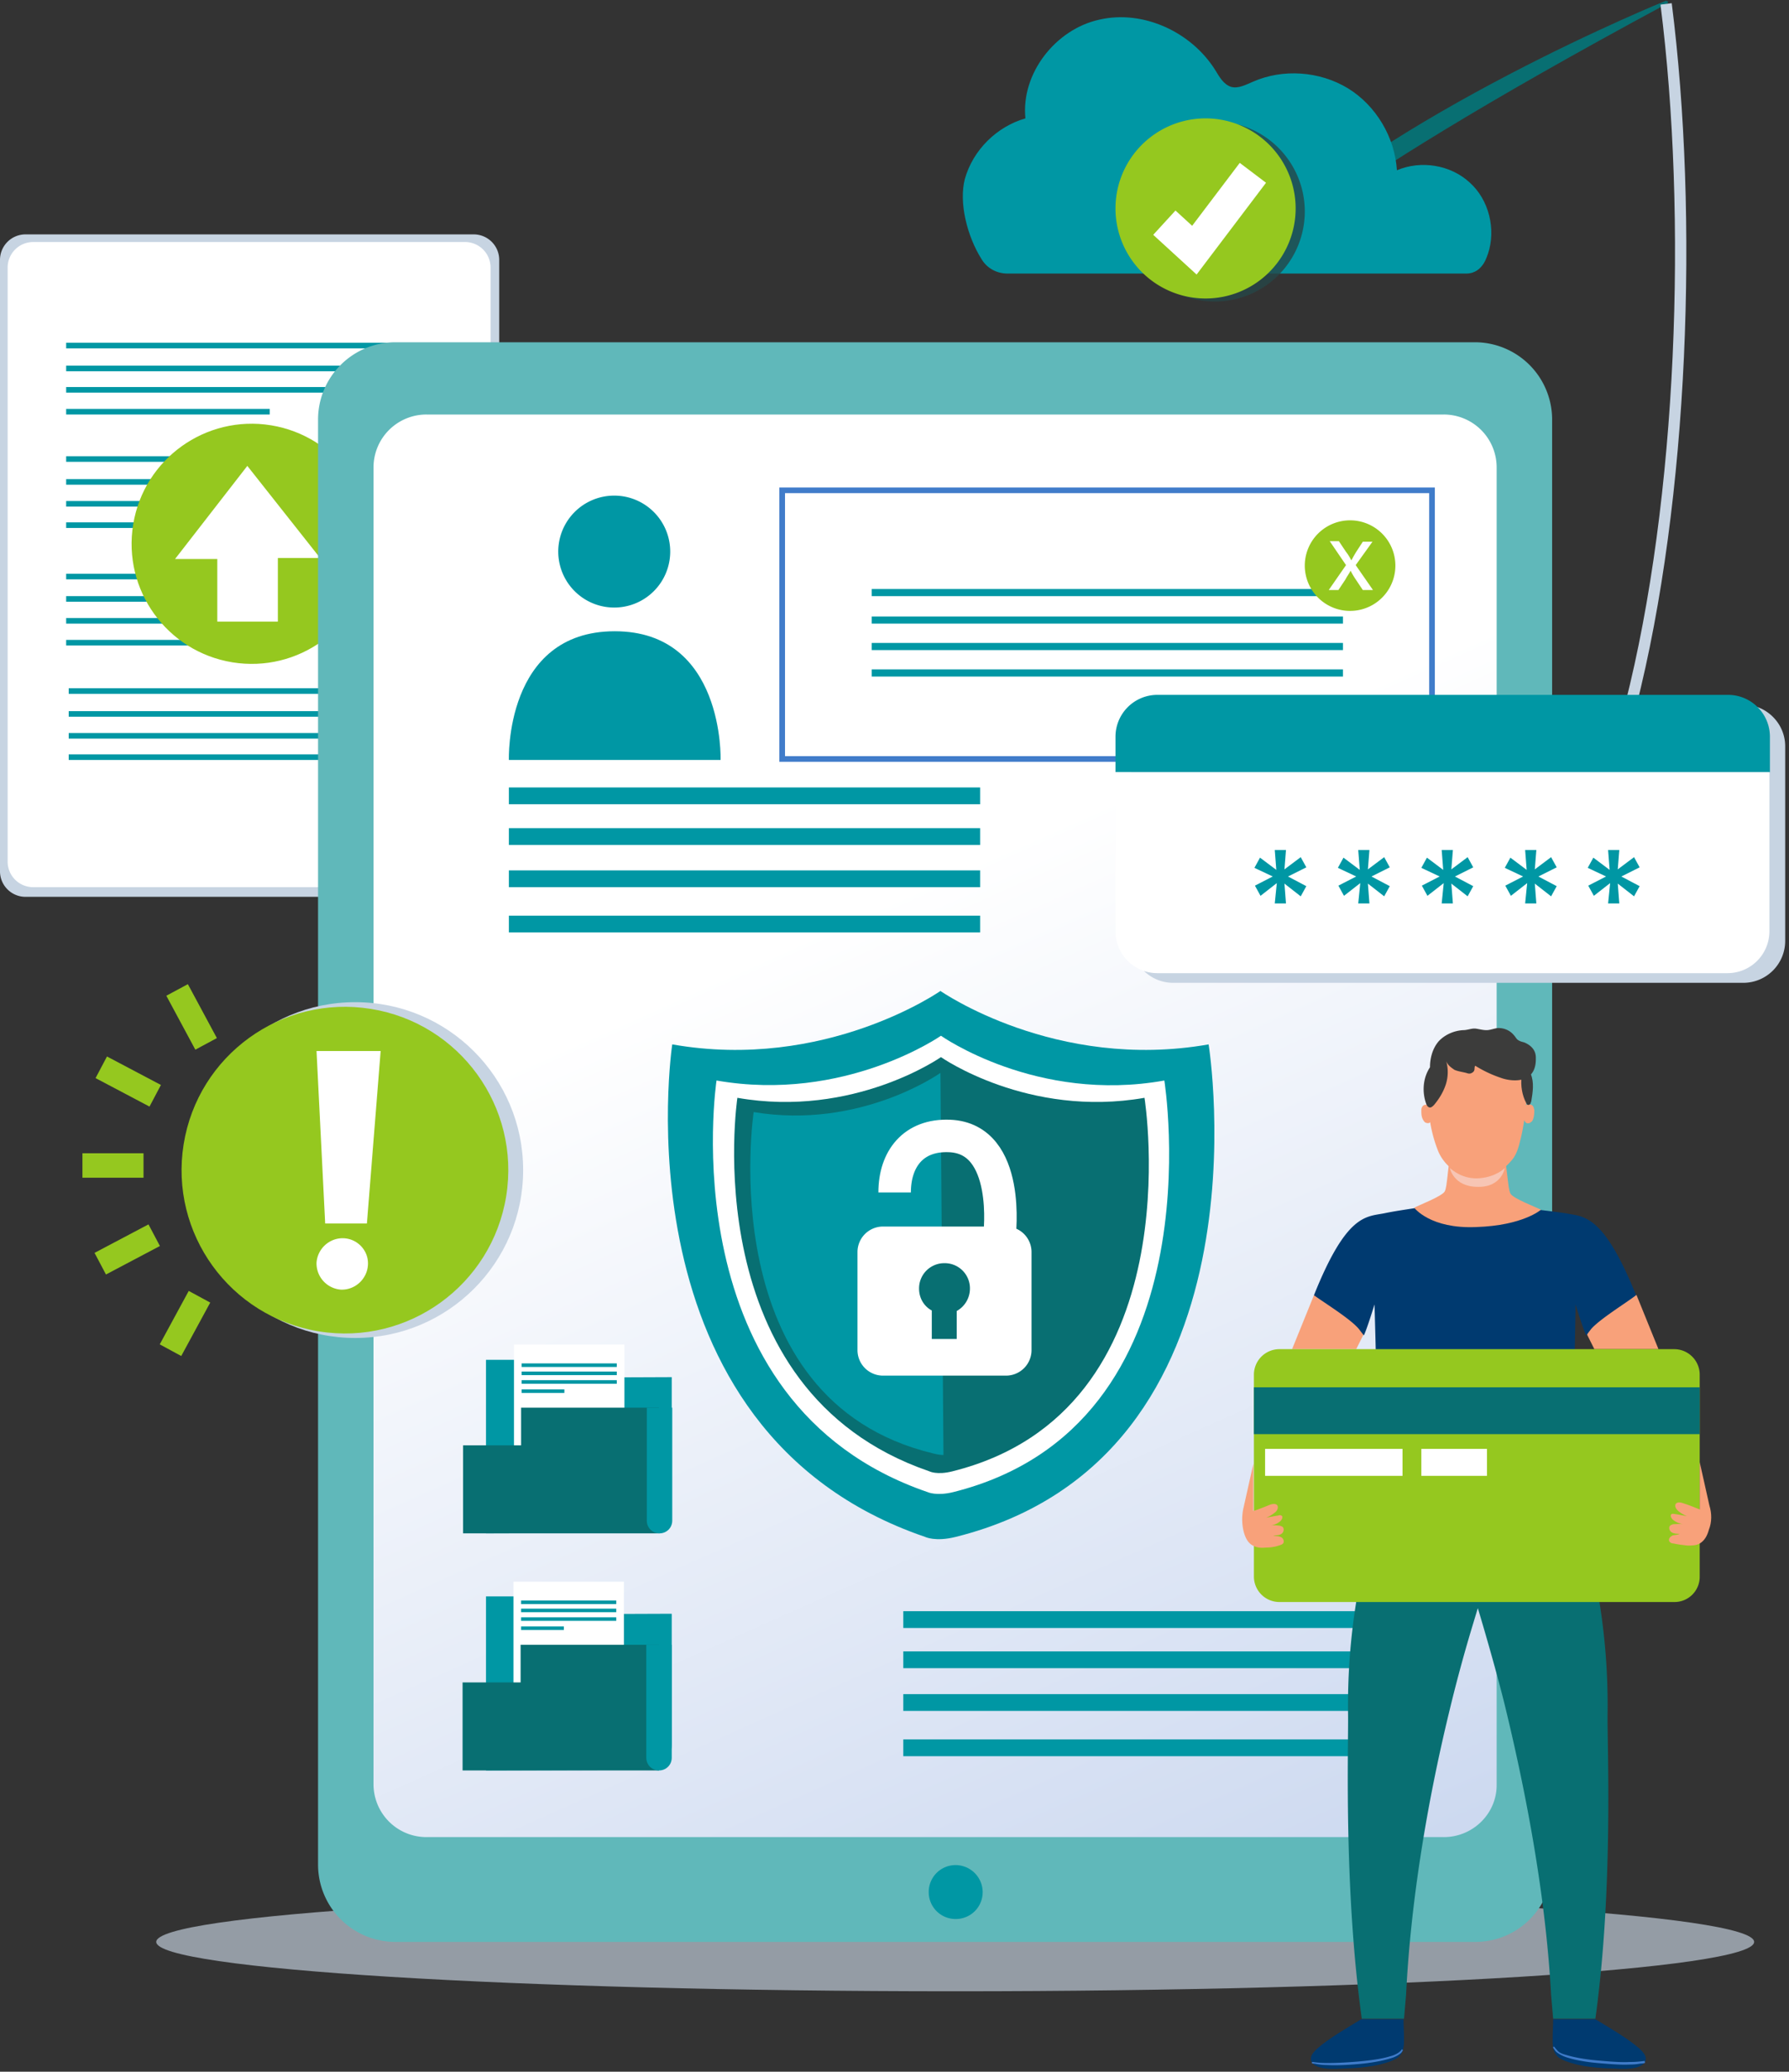 <svg xmlns="http://www.w3.org/2000/svg" width="158" height="183" viewBox="0 0 158 183"><rect x="0" y="0" width="158" height="183" fill="#333333" stroke="none"/><defs><linearGradient id="ukl0a" x1="74.32" x2="118.65" y1="80.92" y2="180.06" gradientUnits="userSpaceOnUse"><stop offset="0" stop-color="#fff"/><stop offset="1" stop-color="#c6d4ee"/></linearGradient></defs><g><g><g><g><g><g><path fill="#c7d4e2" d="M41.843 79.221H2.248A2.254 2.254 0 0 1 0 76.974V22.952a2.254 2.254 0 0 1 2.248-2.248h39.595a2.254 2.254 0 0 1 2.247 2.248v53.977c0 1.259-.988 2.292-2.247 2.292z"/></g><g><path fill="#fff" d="M41.034 78.367H2.922A2.254 2.254 0 0 1 .675 76.12V23.626a2.254 2.254 0 0 1 2.247-2.247h38.157a2.254 2.254 0 0 1 2.247 2.247V76.12c-.045 1.214-1.033 2.247-2.292 2.247z"/></g></g><g><g><path fill="#0097a4" d="M5.843 30.772v-.495H40v.495z"/></g><g><path fill="#0097a4" d="M5.843 32.794V32.3H40v.494z"/></g><g><path fill="#0097a4" d="M5.843 34.682v-.494H40v.494z"/></g><g><path fill="#0097a4" d="M5.843 36.615v-.495h17.978v.495z"/></g></g><g><g><path fill="#0097a4" d="M5.843 40.794V40.3H40v.494z"/></g><g><path fill="#0097a4" d="M5.843 42.817v-.495H40v.495z"/></g><g><path fill="#0097a4" d="M5.843 44.75v-.495H40v.494z"/></g><g><path fill="#0097a4" d="M5.843 46.637v-.494H40v.494z"/></g></g><g><g><path fill="#0097a4" d="M6.068 61.289v-.495h34.157v.495z"/></g><g><path fill="#0097a4" d="M6.068 63.311v-.494h34.157v.494z"/></g><g><path fill="#0097a4" d="M6.068 65.244v-.495h34.157v.495z"/></g><g><path fill="#0097a4" d="M6.068 67.131v-.494h34.157v.494z"/></g></g><g><g><path fill="#0097a4" d="M5.843 51.176v-.494H40v.494z"/></g><g><path fill="#0097a4" d="M5.843 53.154v-.495H40v.495z"/></g><g><path fill="#0097a4" d="M5.843 55.086v-.494H40v.494z"/></g><g><path fill="#0097a4" d="M5.843 57.019v-.494h17.348v.494z"/></g></g><g><path fill="#95c81f" d="M20.518 58.504c-5.781-.945-9.701-6.398-8.756-12.18.945-5.78 6.399-9.7 12.18-8.755 5.781.945 9.701 6.398 8.756 12.18-.946 5.78-6.399 9.7-12.18 8.755z"/></g><g><path fill="#fff" d="M21.843 41.154l6.427 8.135h-3.73v5.618H19.19v-5.528h-3.73z"/></g></g></g><g opacity=".65"><path fill="#c7d4e2" d="M13.798 171.536c0-2.408 31.592-4.36 70.562-4.36s70.562 1.952 70.562 4.36c0 2.408-31.592 4.36-70.562 4.36s-70.562-1.952-70.562-4.36z"/></g><g><path fill="#60b8ba" d="M130.293 171.536H34.922a6.828 6.828 0 0 1-6.832-6.831V37.064a6.828 6.828 0 0 1 6.832-6.831h95.326a6.828 6.828 0 0 1 6.831 6.831V164.66a6.772 6.772 0 0 1-6.786 6.876z"/></g><g><path fill="url(#ukl0a)" d="M127.506 162.278H37.663a4.67 4.67 0 0 1-4.674-4.675V41.29a4.67 4.67 0 0 1 4.674-4.674h89.843a4.67 4.67 0 0 1 4.674 4.674v116.314c.045 2.562-2.067 4.675-4.674 4.675z"/></g><g><path fill="#0097a4" d="M86.787 167.131a2.369 2.369 0 0 1-2.382 2.382 2.369 2.369 0 0 1-2.382-2.382 2.369 2.369 0 0 1 2.382-2.381 2.398 2.398 0 0 1 2.382 2.381z"/></g><g><g><g><path fill="#0097a4" d="M44.944 67.131h18.697s.36-11.37-9.348-11.37c-9.753 0-9.349 11.37-9.349 11.37z"/></g><g><path fill="#0097a4" d="M49.304 48.794a4.944 4.944 0 1 1 9.887 0 4.944 4.944 0 0 1-9.887 0z"/></g></g><g><g><path fill="#0097a4" d="M44.944 71.042v-1.484h41.618v1.484z"/></g><g><path fill="#0097a4" d="M44.944 74.637v-1.483h41.618v1.483z"/></g><g><path fill="#0097a4" d="M44.944 78.367v-1.483h41.618v1.483z"/></g><g><path fill="#0097a4" d="M44.944 82.367v-1.483h41.618v1.483z"/></g></g></g><g><g><path fill="#0097a4" d="M79.776 143.806v-1.484h41.618v1.484z"/></g><g><path fill="#0097a4" d="M79.776 147.356v-1.483h41.618v1.483z"/></g><g><path fill="#0097a4" d="M79.776 151.131v-1.483h41.618v1.483z"/></g><g><path fill="#0097a4" d="M79.776 155.131v-1.483h41.618v1.483z"/></g></g><g><g><path fill="#0097a4" d="M83.057 87.536s-10.158 7.101-23.686 4.719c0 0-5.168 34.112 22.337 43.506 0 0 .9.45 2.697 0 28.225-7.057 22.337-43.506 22.337-43.506-13.528 2.382-23.685-4.72-23.685-4.72"/></g><g><path fill="#fff" d="M83.102 91.491s-8.495 5.933-19.82 3.955c0 0-4.315 28.494 18.651 36.36 0 0 .764.36 2.247 0 23.55-5.888 18.652-36.36 18.652-36.36-11.281 2.023-19.73-3.955-19.73-3.955"/></g><g><path fill="#086f72" d="M83.102 93.379s-7.686 5.393-17.978 3.595c0 0-3.91 25.843 16.944 32.989 0 0 .674.36 2.067 0 21.394-5.348 16.944-32.989 16.944-32.989-10.292 1.798-17.977-3.595-17.977-3.595"/></g><g><path fill="#0097a4" d="M83.326 128.525c-.27 0-.539-.045-.899-.135-19.685-4.72-15.865-30.157-15.865-30.157 9.438 1.573 16.495-3.461 16.495-3.461z"/></g><g><g><path fill="#fff" d="M88.854 121.514H77.978a2.254 2.254 0 0 1-2.247-2.248v-8.674a2.254 2.254 0 0 1 2.247-2.247h10.876a2.254 2.254 0 0 1 2.248 2.247v8.674a2.254 2.254 0 0 1-2.248 2.248z"/></g><g><path fill="none" stroke="#fff" stroke-miterlimit="20" stroke-width="2.87" d="M88.27 109.154v0s1.079-8.584-4.404-8.81c-3.191-.134-4.854 2.023-4.854 4.99"/></g><g><path fill="#086f72" d="M85.663 113.828a2.225 2.225 0 0 0-2.247-2.247 2.225 2.225 0 0 0-2.247 2.247c0 .854.45 1.573 1.124 1.933v2.517h2.202v-2.472a2.269 2.269 0 0 0 1.168-1.978z"/></g></g></g><g><g><g><path fill="#c7d4e2" d="M16.54 103.356c0-8.191 6.64-14.831 14.831-14.831 8.191 0 14.832 6.64 14.832 14.831 0 8.191-6.64 14.832-14.832 14.832-8.191 0-14.831-6.64-14.831-14.832z"/></g><g><path fill="#95c81f" d="M28.175 117.607c-7.867-1.264-13.22-8.665-11.956-16.532 1.264-7.867 8.665-13.22 16.532-11.956 7.867 1.264 13.22 8.666 11.956 16.532-1.264 7.867-8.666 13.22-16.532 11.956z"/></g><g><g><path fill="#fff" d="M27.955 92.84h5.663l-1.213 15.235h-3.686z"/></g><g><path fill="#fff" d="M32.495 111.76c-.09 1.259-1.169 2.203-2.382 2.158a2.324 2.324 0 0 1-2.158-2.382c.09-1.259 1.169-2.202 2.383-2.157 1.258.044 2.247 1.123 2.157 2.382z"/></g></g></g><g><g><g><path fill="none" stroke="#95c81f" stroke-miterlimit="20" stroke-width="2.16" d="M12.675 102.952H7.28"/></g><g><path fill="none" stroke="#95c81f" stroke-miterlimit="20" stroke-width="2.16" d="M13.708 96.794l-4.764-2.516"/></g><g><path fill="none" stroke="#95c81f" stroke-miterlimit="20" stroke-width="2.16" d="M18.203 92.21l-2.562-4.764"/></g></g><g><g><path fill="none" stroke="#95c81f" stroke-miterlimit="20" stroke-width="2.16" d="M13.618 109.109l-4.764 2.517"/></g><g><path fill="none" stroke="#95c81f" stroke-miterlimit="20" stroke-width="2.16" d="M17.618 114.547l-2.561 4.72"/></g></g></g></g><g><g><path fill="#086f72" d="M147.192.345c-33.124 17.843-35.956 22.966-35.956 22.966-1.213-.36-.988-1.078-.988-1.078C122.472 10.053 147.102.075 147.102.075s.45.045.09.27z"/></g><g><path fill="none" stroke="#c7d4e2" stroke-miterlimit="20" d="M147.147.345c2.382 18.786 1.528 43.685-3.146 62.022"/></g><g><path fill="#0097a4" d="M129.484 24.165H88.989c-.944 0-1.798-.45-2.292-1.258-1.303-2.068-2.022-5.034-1.483-7.101.719-2.562 2.831-4.63 5.348-5.349-.404-3.955 2.652-7.865 6.517-8.719 3.865-.899 8.135 1.079 10.247 4.45.36.584.72 1.258 1.394 1.483.629.18 1.303-.18 1.932-.45 2.652-1.168 5.888-.944 8.405.585 2.472 1.528 4.134 4.314 4.314 7.235 2.113-.898 4.72-.494 6.427 1.08 1.708 1.527 2.337 4.134 1.618 6.291-.045 0-.36 1.753-1.932 1.753z"/></g><g><g opacity=".8"><path fill="#264647" d="M99.326 18.682a7.955 7.955 0 1 1 15.91 0 7.955 7.955 0 0 1-15.91 0z"/></g><g><path fill="#95c81f" d="M98.517 18.412a7.955 7.955 0 1 1 15.91 0 7.955 7.955 0 0 1-15.91 0z"/></g><g><path fill="none" stroke="#fff" stroke-miterlimit="20" stroke-width="2.91" d="M102.832 19.67v0l2.652 2.428v0l5.168-6.832v0"/></g></g></g><g><g><path fill="#0097a4" d="M42.967 135.446l14.157-.045c1.214-.045 2.202-1.034 2.202-2.247v-11.506L48 121.693v-1.573h-5.078V135.446z"/></g><g><path fill="#fff" d="M45.394 129.828v-11.056h9.753v11.056z"/></g><g><path fill="#086f72" d="M58.248 135.446l-.045-11.101h-12.18v3.326h-5.124v7.775"/></g><g><path fill="#0097a4" d="M59.371 124.345v9.978c0 .629-.494 1.123-1.123 1.123-.63 0-1.124-.494-1.124-1.123v-9.978z"/></g><g><g><path fill="#0097a4" d="M46.068 120.75v-.315h8.404v.314z"/></g><g><path fill="#0097a4" d="M46.068 121.469v-.315h8.404v.315z"/></g><g><path fill="#0097a4" d="M46.068 122.233v-.315h8.404v.315z"/></g><g><path fill="#0097a4" d="M46.068 123.042v-.315h3.775v.315z"/></g></g></g><g><g><path fill="#0097a4" d="M42.967 156.39l14.157-.045c1.214-.045 2.202-1.034 2.202-2.247v-11.55L48 142.591v-1.573h-5.078V156.39z"/></g><g><path fill="#fff" d="M45.349 150.772v-11.056h9.753v11.056z"/></g><g><path fill="#086f72" d="M58.203 156.39v-11.101H45.978v3.326h-5.124v7.775"/></g><g><path fill="#0097a4" d="M59.326 145.289v9.977c0 .63-.494 1.124-1.123 1.124-.63 0-1.124-.494-1.124-1.124v-9.977z"/></g><g><g><path fill="#0097a4" d="M46.023 141.693v-.314h8.404v.314z"/></g><g><path fill="#0097a4" d="M46.023 142.412v-.314h8.404v.314z"/></g><g><path fill="#0097a4" d="M46.023 143.176v-.314h8.404v.314z"/></g><g><path fill="#0097a4" d="M46.023 143.985v-.314h3.775v.314z"/></g></g></g><g><g><path fill="none" stroke="#407cca" stroke-miterlimit="20" stroke-width=".5" d="M69.08 67.042v0-23.73 0h57.392v23.73z"/></g><g><path fill="#0097a4" d="M76.99 52.66v-.63h41.617v.63z"/></g><g><path fill="#0097a4" d="M76.99 55.086v-.629h41.617v.63z"/></g><g><path fill="#0097a4" d="M76.99 57.424v-.63h41.617v.63z"/></g><g><path fill="#0097a4" d="M76.99 59.76v-.629h41.617v.63z"/></g><g><g><path fill="#95c81f" d="M115.236 49.963a4 4 0 1 1 8 0 4 4 0 0 1-8 0z"/></g><g><g><path fill="#fff" d="M118.248 47.806l.629.943c.18.225.314.45.45.72h.044c.135-.27.27-.495.405-.72l.584-.898h.854l-1.483 2.067 1.528 2.202h-.899l-.63-.944a6.763 6.763 0 0 1-.449-.764c-.134.27-.314.495-.45.764l-.628.944h-.854l1.528-2.202-1.438-2.112z"/></g></g></g></g><g><g><path fill="#f8a17a" d="M144.54 114.412l1.932 4.764h-5.662l-.63-1.258s.135-2.337 1.933-3.191c1.708-.854 2.427-.315 2.427-.315z"/></g><g><path fill="#f8a17a" d="M116.045 114.412l-1.932 4.764h5.663l.629-1.258s-.135-2.337-1.933-3.191c-1.707-.854-2.427-.315-2.427-.315z"/></g><g><path fill="#086f72" d="M141.978 151.401a57.66 57.66 0 0 0-3.326-20.09l-4.764.405c-5.573.36-11.506-.405-11.506-.405a57.66 57.66 0 0 0-3.325 20.09c.045 2.697-.405 15.281 1.213 26.922H124l.18-2.113c.405-8.18 1.843-16.854 3.775-24.854a136.847 136.847 0 0 1 1.978-7.37l.584-1.933c.72 2.382 1.888 6.472 2.517 9.123 1.933 8.045 3.506 16.765 3.955 25.034l.18 2.113h3.73c1.618-11.64 1.034-24.225 1.079-26.922z"/></g><g><path fill="#003a70" d="M140.9 178.367c1.258.765 2.83 1.663 3.91 2.607.27.27.584.585.539.944-.045.405-.494.63-.854.72-.584.134-1.258.134-1.843.09-1.483-.046-3.011-.136-4.404-.675-.315-.135-.63-.27-.81-.54-.314-.404-.314-.943-.314-1.438 0-.584.045-1.123.045-1.708"/></g><g><path fill="#003a70" d="M120.225 178.367c-1.258.765-2.831 1.663-3.91 2.607-.27.27-.584.585-.54.944.046.405.495.63.855.72.584.134 1.258.134 1.842.09 1.484-.046 3.012-.136 4.405-.675.314-.135.63-.27.809-.54.314-.404.314-.943.314-1.438 0-.584-.044-1.123-.044-1.708"/></g><g><g><path fill="#407cca" d="M145.259 182.233s-.135.045-.36.045c-.224.044-.539.09-.943.09-.81.044-1.843-.046-2.877-.135-1.034-.09-2.067-.27-2.831-.54-.36-.135-.675-.314-.854-.494a7.723 7.723 0 0 1-.225-.315c0-.045 0-.09.045-.09s.045 0 .09.045c0 0 .045.09.225.27.134.18.404.315.764.404.719.225 1.752.405 2.786.495 1.034.09 2.068.18 2.832.135a8.77 8.77 0 0 0 1.303-.09c.045 0 .045 0 .045.045.045.135 0 .135 0 .135z"/></g></g><g><g><path fill="#407cca" d="M115.956 182.143s.494.09 1.258.09 1.753-.045 2.786-.135c.99-.09 2.023-.225 2.742-.45.36-.09.63-.224.809-.36.18-.134.225-.224.225-.224 0-.045.045-.045.09 0 .045 0 .045.045 0 .09 0 0-.045.135-.225.27a2.52 2.52 0 0 1-.854.404c-.72.225-1.753.405-2.787.495-1.033.09-2.022.134-2.786.09-.405 0-.72-.046-.944-.09-.225-.045-.36-.045-.36-.045-.044 0-.044-.045-.044-.09s.045-.045.09-.045z"/></g></g><g><g><path fill="#407cca" d="M136.315 131.626s0 .09.045.27c.045.18.09.36.18.629.045.135.09.27.18.404.045.135.134.27.224.45.18.314.405.629.63.899.224.27.494.539.764.764.134.09.27.224.404.314.135.09.27.18.36.225.224.135.449.27.584.314.135.045.224.09.224.09.046 0 .046.045.046.09s-.046.045-.09.045c0 0-.09-.045-.27-.09a2.406 2.406 0 0 1-.63-.27 4.22 4.22 0 0 1-.808-.539 6.858 6.858 0 0 1-.81-.809c-.224-.314-.449-.629-.628-.943-.09-.18-.18-.315-.225-.495-.045-.135-.135-.314-.18-.45-.09-.269-.135-.539-.18-.673-.045-.18-.045-.27-.045-.27 0-.045 0-.09.045-.09.135.09.18.09.18.135z"/></g></g><g><g><path fill="#407cca" d="M124.944 131.67s0 .09-.045.27c-.045.18-.09.405-.18.675-.044.134-.09.27-.18.45a4.376 4.376 0 0 1-.224.493c-.18.315-.404.63-.63.944-.269.315-.538.585-.808.81-.27.224-.584.404-.81.539-.269.134-.493.224-.628.27-.18.044-.27.09-.27.09-.045 0-.09 0-.09-.046 0-.045 0-.09.045-.09 0 0 .09-.045.225-.09.135-.044.36-.18.584-.314.135-.09.225-.135.36-.225.134-.09.27-.18.404-.315.27-.224.54-.494.764-.764.225-.27.45-.584.63-.898.09-.135.18-.315.224-.45.045-.135.135-.27.18-.404.09-.27.18-.495.18-.63.045-.18.045-.27.045-.27 0-.044.045-.044.09-.044.134-.09.134-.045.134 0z"/></g></g><g><path fill="#003a70" d="M121.394 115.221s-.674 2.203-.944 2.742l-.45-.584c-.764-.9-2.966-2.247-3.955-2.967 2.877-7.19 4.585-6.92 6.203-7.236.854-.18 1.797-.314 2.651-.449 5.349-.809 13.394.45 13.394.45 1.573.314 3.28 0 6.202 7.235-.944.72-3.146 2.068-3.955 2.967l-.45.584c-.27-.54-.944-2.742-.944-2.742v.54c-.09 5.123-.224 9.708-.314 14.786 0 .315-.045.72-.36.854 0 0-2.561.495-8.584.495 0 0-7.506-.045-7.775-.675-.09-.18-.135-.36-.135-.584a91.369 91.369 0 0 0-.18-3.506c-.09-1.528-.135-3.056-.225-4.584a700.77 700.77 0 0 0-.18-7.326z"/></g><g><path fill="#f8a17a" d="M132.854 101.603c.09.9.225 1.798.315 2.652.045.315.09.899.225 1.169.224.449 2.292 1.213 2.696 1.438 0 0-1.573 1.393-5.707 1.528-4.09.18-5.484-1.708-5.484-1.708.405-.225 2.427-.989 2.697-1.438.135-.27.18-.854.225-1.169.09-.899.224-1.798.314-2.651"/></g><g><path fill="#f8a17a" d="M134.787 94.008c.315 1.798-.135 5.348-.54 6.786-.134.585-.314 1.169-.673 1.618-1.843 2.293-4.27 1.573-5.08 1.034a3.966 3.966 0 0 1-1.437-1.663c-.72-1.753-1.034-3.73-.854-5.618 0 0-.225-4.989 4.899-4.989 0 0 3.146-.134 3.685 2.832z"/></g><g><path fill="#f8a17a" d="M126.338 99.087c-.09.18-.36.134-.495.044a1.071 1.071 0 0 1-.27-.494c-.044-.18-.044-.36-.044-.584a.51.51 0 0 1 .134-.36.35.35 0 0 1 .36-.09c.135.045.225.18.225.315z"/></g><g><path fill="#f8a17a" d="M134.607 97.963c.045-.135.135-.36.27-.405.135-.045.404 0 .494.135.09.09.09.225.135.36 0 .18 0 .36-.045.584-.045.18-.09.405-.27.494-.134.135-.404.135-.494-.044-.045 0-.27-.54-.09-1.124z"/></g><g><path fill="#3c3c3b" d="M127.73 93.738a3.6 3.6 0 0 1-.044 2.068c-.225.674-.584 1.258-1.034 1.797-.135.135-.314.315-.494.18-.09-.045-.135-.135-.18-.225-.405-1.078-.315-2.337.315-3.28 0-.81.224-1.663.764-2.293.539-.584 1.348-.943 2.157-.988.404 0 .764-.18 1.124-.135.314.045.629.135.943.135.315 0 .63-.135.944-.18.54-.045 1.124.18 1.483.63.135.134.225.359.405.449.135.09.314.134.494.18.54.224 1.034.628 1.034 1.348v.134c0 2.338-2.337 1.933-3.056 1.663-.81-.27-1.573-.629-2.292-1.078-.09.09-.045.27-.09.404-.045.135-.18.225-.315.27-.135.045-.27 0-.404-.045-.36-.09-.72-.135-1.034-.27-.315-.224-.584-.404-.72-.764"/></g><g><path fill="#f7c5b4" d="M132.9 103.176s-.72.764-2.203.9c-1.528.134-2.472-.765-2.652-.9 0 0 .315 1.663 2.472 1.663 2.113.045 2.382-1.663 2.382-1.663z"/></g><g><path fill="#3c3c3b" d="M134.382 95.131c-.09.765.045 1.618.405 2.293.045.09.09.18.18.18s.135-.046.18-.09c.044-.045.044-.135.09-.225.134-.81.27-1.663-.046-2.427-.044-.045-.044-.09-.09-.135-.044-.045-.134-.045-.18-.045-.269 0-.539.27-.539.54"/></g><g opacity=".48"><path fill="#086f72" d="M138.517 131.401s-5.033.584-8.224.495c-3.191-.09-6.967-.09-7.955-.585.044 0 7.146 2.562 16.18.09z"/></g><g><g/></g><g><g/></g><g><g/></g><g><g/></g><g><g/></g><g><g><path fill="#95c81f" d="M147.866 141.513h-34.877a2.254 2.254 0 0 1-2.247-2.247v-17.842a2.254 2.254 0 0 1 2.247-2.248h34.877a2.254 2.254 0 0 1 2.247 2.248v17.842a2.225 2.225 0 0 1-2.247 2.247z"/></g><g><path fill="#086f72" d="M110.742 126.682v-4.135h39.37v4.135z"/></g><g><path fill="#fff" d="M111.73 130.367v-2.382h12.136v2.382z"/></g><g><path fill="#fff" d="M125.529 130.367v-2.382h5.797v2.382z"/></g></g><g><path fill="#f8a17a" d="M150.967 132.974l-.854-3.82v4.18c-.45-.18-.989-.405-1.438-.54-.225-.09-.54-.134-.675.045-.134.225.045.495.27.674.225.18.45.315.72.405-.36-.045-.72-.135-1.08-.18-.09 0-.18-.045-.269 0-.18.09-.045.36.09.495.27.224.584.36.899.404-.27-.045-.54 0-.81 0-.09 0-.179.045-.269.09-.225.135-.135.494.09.63.225.134.494.134.72.134-.18.09-.405.09-.63.135-.18.09-.405.27-.315.494.045.135.225.225.405.225.404.09.809.135 1.213.18.36 0 .764 0 1.079-.18.45-.27.674-.72.809-1.214.27-.674.27-1.438.045-2.157z"/></g><g><path fill="#f8a17a" d="M113.08 135.76c-.18-.09-.405-.044-.63-.134.27 0 .54 0 .719-.135.225-.135.27-.494.09-.63-.09-.044-.18-.09-.27-.09a2.445 2.445 0 0 0-.809 0c.315-.044.63-.179.9-.404.134-.134.269-.404.089-.494a.287.287 0 0 0-.27 0c-.36.045-.719.135-1.078.18.27-.09.494-.225.719-.405.225-.135.404-.45.27-.674-.135-.18-.45-.135-.675-.045-.45.18-.988.405-1.438.54v-4.18l-.854 3.82c-.18.72-.18 1.483 0 2.202.135.495.36.989.81 1.214.314.18.718.224 1.078.18.404 0 .809-.045 1.213-.18.135-.045.315-.09.405-.225a.416.416 0 0 0-.27-.54z"/></g><g><g><path fill="#003a70" d="M135.147 115.087a.247.247 0 0 1 .224-.135h.27c.09 0 .225.045.315.09s.134.045.18.134c.044.045.044.135.044.225s-.045.18-.09.27c-.045.09-.134.135-.224.18-.18.045-.36-.045-.495-.18s-.27-.225-.27-.405c0 0 0-.135.046-.18z"/></g><g><path fill="#003a70" d="M134.742 115.176a.35.35 0 0 0-.18-.18c-.09-.044-.18-.044-.27-.044h-.314c-.09 0-.18 0-.225.09a.344.344 0 0 0-.09.224v.27c.045.09.09.18.18.225.135.09.36 0 .495-.045.18-.09.314-.18.36-.36.044-.045.044-.135.044-.18z"/></g><g><path fill="#003a70" d="M134.922 115.58l.045.046c.045.09.135.18.135.314v.135h-.09c-.045 0-.045-.045-.09-.045h-.09c-.045 0-.09.045-.135 0-.045-.045-.045-.09-.045-.09 0-.045 0-.09.045-.134.045-.045.045-.135.09-.18.09 0 .135-.09.135-.045z"/></g></g></g><g><g><path fill="#c7d4e2" d="M153.933 62.233h-50.337a3.702 3.702 0 0 0-3.685 3.685v17.213a3.702 3.702 0 0 0 3.685 3.686h50.382a3.702 3.702 0 0 0 3.685-3.686V65.918c0-2.023-1.663-3.685-3.73-3.685z"/></g><g><g><g><path fill="#0097a4" d="M156.315 68.21v-3.146a3.702 3.702 0 0 0-3.685-3.685h-50.427a3.702 3.702 0 0 0-3.686 3.685v3.146z"/></g><g><path fill="#fff" d="M98.517 68.21v14.068a3.702 3.702 0 0 0 3.686 3.685h50.382a3.702 3.702 0 0 0 3.685-3.685V68.21z"/></g></g><g><g><path fill="#0097a4" d="M112.585 75.086h.989l-.135 1.708 1.438-1.078.494.899-1.618.809 1.618.854-.494.898-1.438-1.123.135 1.753h-.99l.18-1.798-1.438 1.123-.494-.898 1.573-.81-1.618-.763.494-.9 1.439 1.08z"/></g><g><path fill="#0097a4" d="M119.956 75.086h.988l-.134 1.708 1.438-1.078.494.899-1.618.809 1.618.854-.494.898-1.438-1.123.134 1.753h-.988l.18-1.798-1.439 1.123-.494-.898 1.573-.81-1.618-.763.494-.9 1.438 1.08z"/></g><g><path fill="#0097a4" d="M127.326 75.086h.99l-.136 1.708 1.438-1.078.495.899-1.618.809 1.618.854-.495.898-1.438-1.123.135 1.753h-.989l.18-1.798-1.438 1.123-.494-.898 1.573-.81-1.618-.763.494-.9 1.438 1.08z"/></g><g><path fill="#0097a4" d="M134.697 75.086h.989l-.135 1.708 1.438-1.078.495.899-1.618.809 1.618.854-.495.898-1.438-1.123.135 1.753h-.989l.18-1.798-1.438 1.123-.495-.898 1.573-.81-1.618-.763.495-.9 1.438 1.08z"/></g><g><path fill="#0097a4" d="M142.023 75.086h.989l-.135 1.708 1.438-1.078.494.899-1.617.809 1.617.854-.494.898-1.438-1.123.135 1.753h-.989l.18-1.798-1.438 1.123-.495-.898 1.573-.81-1.618-.763.495-.9 1.438 1.08z"/></g></g></g></g></g></g></svg>
